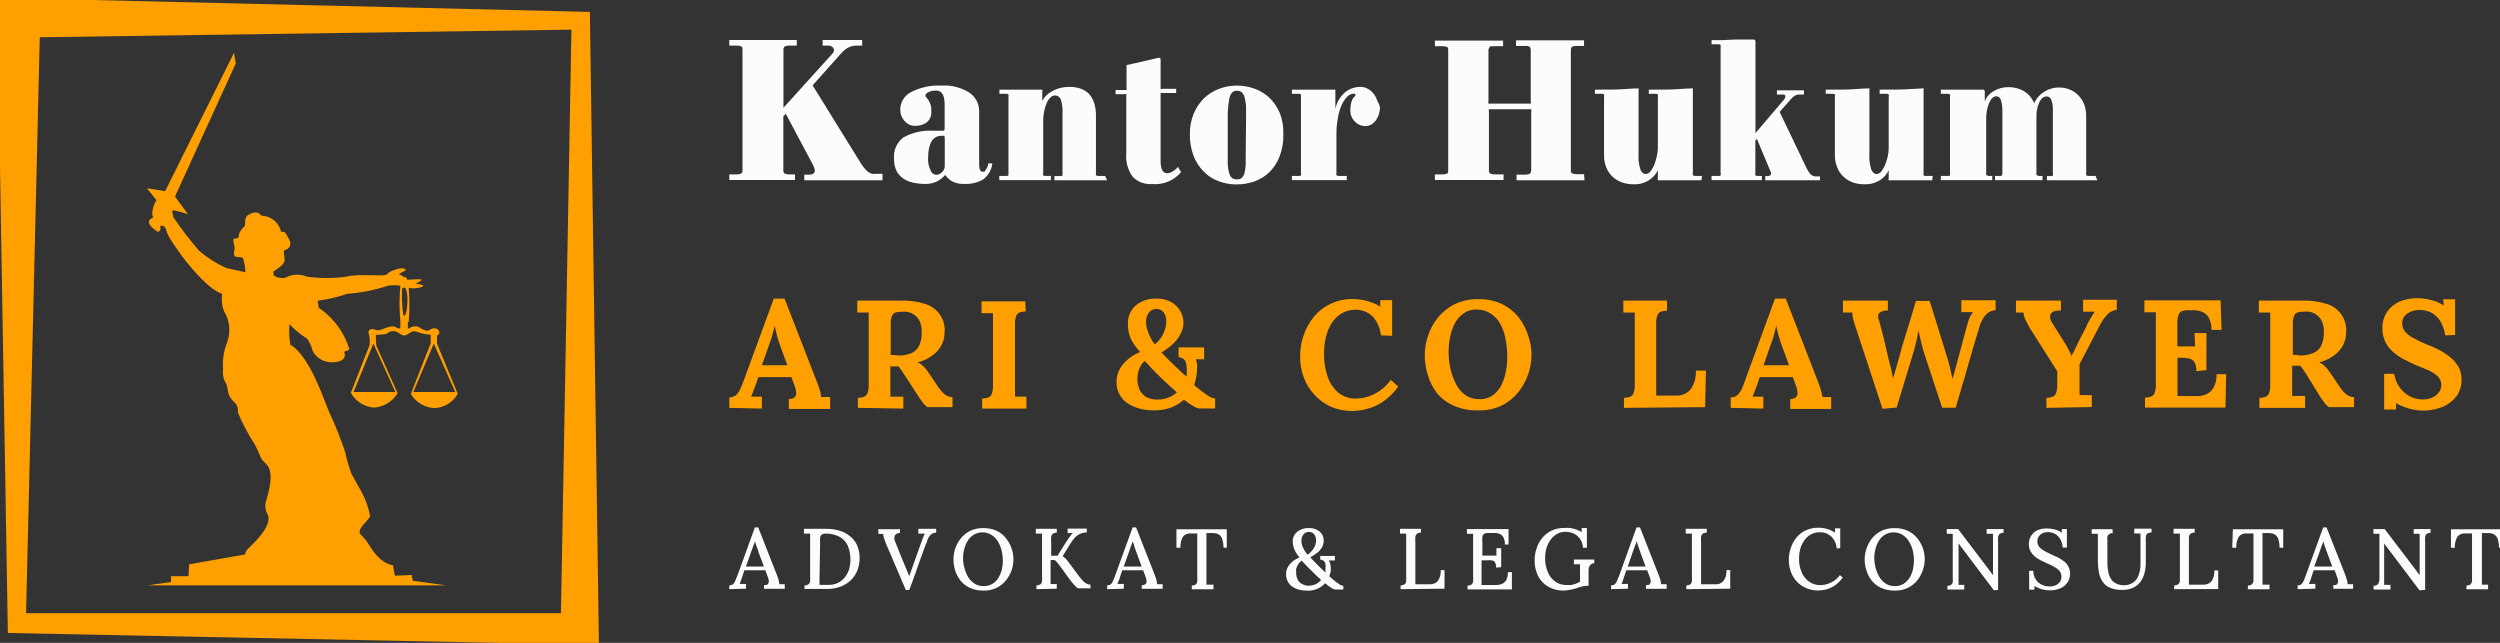 <svg width="210" height="54" viewBox="0 0 210 54" fill="none" xmlns="http://www.w3.org/2000/svg">
<rect x="0" y="0" width="210" height="54" fill="#333333" stroke="none"/>
<g clip-path="url(#clip0)">
<path d="M49.55 1L-0.24 -0.19L0.66 53.17L50.31 54.17L49.55 1ZM47.12 51.51H2.19L3.34 3.13L48 2.49L47.12 51.51Z" fill="#FFA000"/>
<path d="M34.51 33.09C34.717 33.44 35.009 33.732 35.358 33.94C35.708 34.148 36.104 34.265 36.51 34.28C36.909 34.261 37.296 34.141 37.635 33.931C37.975 33.721 38.255 33.428 38.45 33.08L36.71 28.87V28.18C36.76 28.161 36.804 28.131 36.839 28.09C36.874 28.05 36.898 28.002 36.91 27.95C36.91 27.77 36.72 27.51 36.36 27.59C36 27.67 36.04 27.97 35.36 27.59C35.252 27.495 35.119 27.434 34.977 27.414C34.834 27.395 34.689 27.418 34.56 27.48L34.26 27.62V27.05H34.33C34.416 26.089 34.416 25.122 34.33 24.16C34.449 24.2 34.574 24.22 34.7 24.22C35.28 24.22 35.88 24 35.35 23.91L34.91 23.81C34.91 23.81 35.44 23.6 35.4 23.5C35.36 23.4 34.47 23.5 34.21 23.5C34.195 23.419 34.152 23.345 34.09 23.29C34.068 23.27 34.039 23.259 34.01 23.259C33.98 23.259 33.952 23.27 33.93 23.29C33.813 23.168 33.664 23.081 33.5 23.04C33.641 22.925 33.8 22.834 33.97 22.77C34.25 22.67 33.91 22.42 33.36 22.6C32.81 22.78 32.69 22.84 32.5 23.05C32.31 23.26 30.08 22.96 29.1 23.24C27.998 23.39 26.881 23.39 25.78 23.24C25.491 23.116 25.178 23.06 24.864 23.075C24.551 23.091 24.245 23.178 23.97 23.33C23.797 23.367 23.619 23.366 23.446 23.328C23.274 23.29 23.111 23.216 22.97 23.11C22.985 23.004 22.985 22.896 22.97 22.79C22.97 22.79 23.97 22.26 23.91 21.79C23.85 21.32 23.8 21.01 23.91 21.01C24.003 20.995 24.092 20.957 24.167 20.9C24.242 20.842 24.301 20.767 24.34 20.68C24.379 20.594 24.395 20.5 24.388 20.405C24.381 20.311 24.351 20.22 24.3 20.14C23.96 19.52 23.98 19.43 23.62 19.48C23.535 19.096 23.322 18.752 23.018 18.504C22.713 18.255 22.333 18.116 21.94 18.11C21.94 18.11 21.64 17.52 20.77 18.11C20.47 18.4 20.66 18.93 20.53 19.02C20.4 19.11 20 19.57 20.06 19.91C20.013 19.957 19.957 19.993 19.895 20.015C19.832 20.038 19.766 20.046 19.7 20.04C19.45 20.04 19.77 20.76 19.7 20.96C19.63 21.16 19.6 21.53 19.83 21.57C20.06 21.61 20.36 21.57 20.43 21.74C20.54 22.107 20.604 22.487 20.62 22.87L19 22.51C18.174 22.139 17.407 21.65 16.72 21.06C15.941 20.16 15.217 19.215 14.55 18.23C14.55 18.04 14.38 17.68 14.55 17.66C14.975 17.741 15.393 17.855 15.8 18L14.7 16.51L19.8 5.34L19.66 4.43L13.87 16.06L12.34 15.81L13.14 16.81C13.14 16.81 12.59 17.72 12.87 18.28C12.87 18.28 12.51 18.36 12.51 18.68C12.51 19 13.21 19.45 13.21 19.45C13.21 19.45 13.57 19.55 13.46 19C13.46 19 13.85 18.76 14 19.45C14.15 20.14 17.06 24.21 18.66 24.68C18.59 25.161 18.638 25.652 18.8 26.11C19.042 26.491 19.194 26.922 19.246 27.371C19.298 27.819 19.248 28.274 19.1 28.7C18.794 29.447 18.67 30.256 18.74 31.06C18.677 31.481 18.777 31.91 19.02 32.26C19.19 32.74 19.02 33.15 19.66 33.77C19.785 33.869 19.881 34.001 19.936 34.151C19.991 34.301 20.002 34.464 19.97 34.62C20.357 35.554 20.829 36.452 21.38 37.3C22.1 38.64 21.68 38.3 22.38 39C23.08 39.7 22.55 41.38 22.38 42C22.304 42.2 22.274 42.415 22.293 42.628C22.312 42.841 22.38 43.047 22.49 43.23C22.68 43.68 22.57 44.47 20.8 46.13C20.53 46.42 20.61 46.57 20.61 46.57L15.89 47.4L15.83 48.4H14.36V48.89L12.36 49.17H37.49L34.68 48.79L34.57 48.3L33.17 48.36L33 47.47C33 47.47 32 47.47 31 45.77C30.45 44.89 30.17 44.96 30.21 44.6C30.25 44.24 31.04 43.6 31.09 43.34C30.954 42.642 30.715 41.968 30.38 41.34C30.13 40.91 29.66 40.04 29.51 39.77C29.296 39.194 29.126 38.602 29 38C28.628 36.875 28.191 35.773 27.69 34.7C27.3 33.89 26.09 29.94 24.39 28.96C24.287 28.389 24.263 27.807 24.32 27.23C24.749 27.692 25.236 28.095 25.77 28.43C26.006 28.72 26.167 29.063 26.24 29.43C26.392 29.742 26.632 30.004 26.93 30.181C27.229 30.359 27.573 30.445 27.92 30.43C28.48 30.43 29.15 30.24 28.92 29.58C28.87 29.48 29.41 29.48 29.33 29.27C28.888 27.873 27.985 26.668 26.77 25.85L26.68 25.26C27.528 25.156 28.363 24.961 29.17 24.68C30.331 24.597 31.476 24.369 32.58 24C32.928 23.949 33.282 23.949 33.63 24C33.536 24.998 33.536 26.002 33.63 27V27.59C33.519 27.6 33.407 27.576 33.31 27.52C33.18 27.42 32.93 27.35 32.48 27.52C32.03 27.69 31.78 27.82 31.48 27.68C31.18 27.54 30.84 27.78 30.97 28C31.062 28.325 31.086 28.666 31.04 29L29.47 33C29.667 33.347 29.946 33.642 30.282 33.858C30.618 34.074 31.002 34.205 31.4 34.24C31.806 34.214 32.2 34.09 32.548 33.88C32.896 33.669 33.188 33.378 33.4 33.03L31.61 29.03C31.61 29.03 31.52 28.15 31.61 28.13C31.7 28.11 32.51 28.13 32.61 27.94C32.734 27.858 32.881 27.814 33.03 27.814C33.179 27.814 33.325 27.858 33.45 27.94C33.66 28.11 33.72 28.1 33.72 28.1C33.789 28.152 33.873 28.18 33.96 28.18C34.047 28.18 34.131 28.152 34.2 28.1L34.54 27.89C34.622 27.849 34.713 27.828 34.805 27.828C34.897 27.828 34.987 27.849 35.07 27.89C35.427 28.02 35.801 28.097 36.18 28.12V28.84L34.51 33.09ZM33.21 32.93H29.7L31.36 28.86L33.21 32.93ZM33.88 26.47C33.77 25.732 33.737 24.985 33.78 24.24C34.45 23.6 34.27 26.91 33.88 26.47ZM36.44 28.86L38.24 32.93H34.72L36.44 28.86Z" fill="#FFA000"/>
<path d="M61.26 34.26V33.38C61.471 33.388 61.678 33.317 61.84 33.18C61.991 33.023 62.113 32.84 62.2 32.64C62.3 32.42 62.39 32.18 62.49 31.92L65 25.08H65.9L68.62 32.08C68.68 32.21 68.74 32.4 68.83 32.66C68.912 32.882 68.962 33.114 68.98 33.35H69.4H69.73V34.35H66.26V33.51C66.349 33.52 66.439 33.512 66.525 33.487C66.611 33.461 66.691 33.418 66.76 33.36C66.807 33.305 66.841 33.242 66.862 33.173C66.883 33.104 66.889 33.031 66.88 32.96C66.861 32.761 66.814 32.566 66.74 32.38L66.48 31.68H63.7L63.5 32.28L63.31 32.77C63.23 32.99 63.16 33.17 63.09 33.32C63.253 33.309 63.417 33.309 63.58 33.32H64V34.32L61.26 34.26ZM64 30.68H66.14L65.55 29.08C65.44 28.77 65.34 28.47 65.26 28.15C65.181 27.881 65.117 27.607 65.07 27.33C65.07 27.47 64.99 27.69 64.92 27.98C64.85 28.27 64.74 28.62 64.6 28.98L64 30.68Z" fill="#FFA000"/>
<path d="M72.06 34.26V33.42C72.227 33.419 72.392 33.392 72.55 33.34C72.619 33.316 72.683 33.278 72.736 33.228C72.789 33.178 72.832 33.117 72.86 33.05C72.946 32.813 72.983 32.562 72.97 32.31V27.41C72.97 27.17 72.97 26.95 72.97 26.74C72.97 26.53 72.97 26.36 72.97 26.25H72.46H72.01V25.25H73.83H75.64C76.317 25.225 76.992 25.313 77.64 25.51C78.177 25.649 78.645 25.978 78.958 26.436C79.27 26.894 79.406 27.45 79.34 28C79.333 28.349 79.244 28.692 79.08 29C78.902 29.337 78.649 29.628 78.34 29.85C77.964 30.123 77.54 30.323 77.09 30.44C77.268 30.522 77.43 30.634 77.57 30.77C77.72 30.919 77.854 31.083 77.97 31.26L78.58 32.16C78.728 32.401 78.892 32.631 79.07 32.85C79.196 32.999 79.344 33.127 79.51 33.23C79.664 33.312 79.835 33.356 80.01 33.36V34.2H77.9C77.72 34.068 77.564 33.905 77.44 33.72C77.29 33.52 77.13 33.27 76.96 33L76 31.53L75.71 31.09C75.634 30.981 75.551 30.877 75.46 30.78H74.79V32.15C74.79 32.39 74.79 32.62 74.79 32.83C74.799 32.993 74.799 33.157 74.79 33.32H75.15H75.88V34.32L72.06 34.26ZM75.44 29.86C75.834 29.876 76.227 29.804 76.59 29.65C76.871 29.52 77.095 29.293 77.22 29.01C77.368 28.67 77.436 28.3 77.42 27.93C77.444 27.586 77.379 27.241 77.23 26.93C77.116 26.719 76.951 26.54 76.75 26.41C76.574 26.298 76.376 26.223 76.17 26.19C76.007 26.178 75.843 26.178 75.68 26.19C75.525 26.187 75.37 26.207 75.22 26.25C75.154 26.272 75.094 26.309 75.043 26.357C74.993 26.406 74.955 26.465 74.93 26.53C74.847 26.743 74.809 26.971 74.82 27.2V29.82H75.12C75.225 29.844 75.332 29.857 75.44 29.86Z" fill="#FFA000"/>
<path d="M86.17 26.15C86.007 26.158 85.846 26.185 85.69 26.23C85.619 26.253 85.554 26.291 85.499 26.341C85.444 26.391 85.4 26.452 85.37 26.52C85.283 26.757 85.246 27.009 85.26 27.26V32.17C85.26 32.4 85.26 32.62 85.26 32.83C85.269 32.993 85.269 33.157 85.26 33.32C85.433 33.308 85.607 33.308 85.78 33.32H86.22V34.32H82.5V33.48C82.666 33.479 82.832 33.452 82.99 33.4C83.06 33.378 83.124 33.341 83.178 33.29C83.232 33.24 83.273 33.178 83.3 33.11C83.386 32.873 83.423 32.622 83.41 32.37V27.47C83.41 27.23 83.41 27.01 83.41 26.8C83.41 26.59 83.41 26.42 83.41 26.31H82.9H82.45V25.31H86.12L86.17 26.15Z" fill="#FFA000"/>
<path d="M96.84 34.47C96.472 34.468 96.106 34.421 95.75 34.33C95.397 34.237 95.06 34.092 94.75 33.9C94.463 33.71 94.224 33.457 94.05 33.16C93.871 32.833 93.781 32.463 93.79 32.09C93.785 31.53 93.988 30.989 94.36 30.57C94.742 30.122 95.23 29.778 95.78 29.57C95.52 29.296 95.292 28.994 95.1 28.67C94.962 28.431 94.864 28.171 94.81 27.9C94.763 27.666 94.739 27.428 94.74 27.19C94.733 26.9 94.79 26.612 94.906 26.346C95.021 26.08 95.193 25.843 95.41 25.65C95.912 25.253 96.541 25.05 97.18 25.08C97.591 25.074 97.996 25.171 98.36 25.36C98.676 25.537 98.941 25.791 99.13 26.1C99.314 26.401 99.411 26.747 99.41 27.1C99.412 27.452 99.319 27.797 99.14 28.1C98.966 28.422 98.736 28.709 98.46 28.95C98.182 29.199 97.881 29.42 97.56 29.61C97.687 29.726 97.808 29.85 97.92 29.98C98.13 30.19 98.38 30.45 98.69 30.74C99 31.03 99.31 31.34 99.69 31.64C99.696 31.537 99.696 31.433 99.69 31.33C99.69 31.22 99.69 31.11 99.69 31C99.696 30.81 99.669 30.621 99.61 30.44C99.575 30.317 99.497 30.211 99.39 30.14C99.277 30.056 99.141 30.007 99 30V29.18H101.15V30.18H100.45C100.492 30.294 100.525 30.411 100.55 30.53C100.566 30.673 100.566 30.817 100.55 30.96C100.553 31.202 100.529 31.443 100.48 31.68C100.44 31.904 100.383 32.125 100.31 32.34L100.4 32.43L100.5 32.51C100.788 32.76 101.092 32.99 101.41 33.2C101.601 33.35 101.829 33.443 102.07 33.47V34.31H100.7C100.539 34.276 100.386 34.212 100.25 34.12C99.97 33.961 99.702 33.78 99.45 33.58C99.104 33.883 98.703 34.117 98.27 34.27C97.808 34.418 97.325 34.486 96.84 34.47ZM97.25 33.56C97.554 33.566 97.857 33.511 98.14 33.4C98.402 33.299 98.643 33.15 98.85 32.96L98.53 32.67L98.21 32.38C97.72 31.93 97.32 31.55 97.02 31.24C96.72 30.93 96.43 30.62 96.17 30.32C96.009 30.442 95.879 30.599 95.79 30.78C95.7 30.95 95.636 31.132 95.6 31.32C95.563 31.467 95.543 31.618 95.54 31.77C95.529 32.114 95.598 32.456 95.74 32.77C95.871 33.028 96.077 33.24 96.33 33.38C96.618 33.512 96.933 33.574 97.25 33.56ZM97 28.93C97.315 28.684 97.566 28.365 97.73 28C97.879 27.687 97.96 27.346 97.97 27C97.983 26.729 97.906 26.462 97.75 26.24C97.677 26.146 97.583 26.071 97.475 26.02C97.367 25.97 97.249 25.946 97.13 25.95C97.013 25.95 96.898 25.975 96.792 26.026C96.686 26.076 96.594 26.149 96.52 26.24C96.336 26.487 96.247 26.793 96.27 27.1C96.282 27.408 96.353 27.71 96.48 27.99C96.604 28.328 96.78 28.645 97 28.93Z" fill="#FFA000"/>
<path d="M116 28.17C115.938 27.575 115.69 27.015 115.29 26.57C115.098 26.388 114.872 26.245 114.625 26.151C114.378 26.056 114.115 26.012 113.85 26.02C113.442 26.014 113.041 26.122 112.69 26.33C112.355 26.537 112.071 26.817 111.86 27.15C111.634 27.506 111.472 27.899 111.38 28.31C111.271 28.752 111.218 29.205 111.22 29.66C111.201 30.34 111.307 31.018 111.53 31.66C111.705 32.182 112.02 32.645 112.44 33C112.856 33.325 113.372 33.495 113.9 33.48C114.458 33.473 115.007 33.333 115.5 33.07C116.026 32.79 116.481 32.393 116.83 31.91L117.45 32.47C117.095 32.982 116.647 33.423 116.13 33.77C115.717 34.042 115.26 34.241 114.78 34.36C114.395 34.462 113.998 34.515 113.6 34.52C112.982 34.527 112.37 34.408 111.8 34.17C111.277 33.933 110.808 33.593 110.42 33.17C110.029 32.75 109.723 32.257 109.52 31.72C109.308 31.147 109.203 30.541 109.21 29.93C109.209 29.345 109.304 28.765 109.49 28.21C109.677 27.645 109.961 27.117 110.33 26.65C110.708 26.181 111.187 25.802 111.73 25.54C112.354 25.242 113.039 25.098 113.73 25.12C114.098 25.129 114.464 25.183 114.82 25.28C115.213 25.385 115.59 25.543 115.94 25.75V25.21H116.94V28.21L116 28.17Z" fill="#FFA000"/>
<path d="M124.14 34.47C123.428 34.489 122.721 34.349 122.07 34.06C121.534 33.819 121.061 33.456 120.69 33C120.345 32.545 120.087 32.029 119.93 31.48C119.765 30.942 119.681 30.383 119.68 29.82C119.681 29.262 119.776 28.707 119.96 28.18C120.143 27.63 120.424 27.119 120.79 26.67C121.173 26.203 121.65 25.821 122.19 25.55C122.814 25.254 123.5 25.11 124.19 25.13C124.88 25.113 125.565 25.257 126.19 25.55C126.731 25.816 127.205 26.198 127.58 26.67C127.927 27.129 128.194 27.643 128.37 28.19C128.737 29.239 128.737 30.381 128.37 31.43C128.186 31.979 127.904 32.49 127.54 32.94C127.16 33.413 126.683 33.799 126.14 34.07C125.515 34.363 124.829 34.5 124.14 34.47ZM124.28 33.53C124.675 33.547 125.065 33.434 125.39 33.21C125.694 32.987 125.94 32.696 126.11 32.36C126.292 31.997 126.42 31.61 126.49 31.21C126.569 30.812 126.609 30.406 126.61 30C126.611 29.459 126.558 28.92 126.45 28.39C126.364 27.947 126.205 27.521 125.98 27.13C125.782 26.794 125.504 26.512 125.17 26.31C124.817 26.099 124.411 25.991 124 26C123.605 25.994 123.219 26.116 122.9 26.35C122.593 26.578 122.346 26.876 122.18 27.22C121.995 27.585 121.867 27.976 121.8 28.38C121.722 28.779 121.681 29.184 121.68 29.59C121.685 30.02 121.732 30.449 121.82 30.87C121.906 31.314 122.05 31.744 122.25 32.15C122.424 32.545 122.696 32.89 123.04 33.15C123.4 33.411 123.836 33.545 124.28 33.53Z" fill="#FFA000"/>
<path d="M136.41 34.26V33.42C136.576 33.418 136.742 33.391 136.9 33.34C136.969 33.316 137.033 33.278 137.086 33.228C137.139 33.178 137.182 33.117 137.21 33.05C137.296 32.813 137.333 32.562 137.32 32.31V27.41C137.32 27.17 137.32 26.95 137.32 26.74C137.32 26.53 137.32 26.36 137.32 26.25H136.8H136.36V25.25H140.03V26.09C139.864 26.098 139.7 26.125 139.54 26.17C139.471 26.194 139.407 26.232 139.354 26.282C139.301 26.332 139.258 26.393 139.23 26.46C139.143 26.697 139.106 26.948 139.12 27.2V32.11C139.12 32.34 139.12 32.55 139.12 32.76C139.129 32.916 139.129 33.074 139.12 33.23H140.83C141.056 33.237 141.28 33.194 141.486 33.102C141.692 33.01 141.875 32.873 142.02 32.7C142.338 32.241 142.49 31.687 142.45 31.13H143.3L143.23 34.2L136.41 34.26Z" fill="#FFA000"/>
<path d="M145.38 34.26V33.38C145.589 33.389 145.793 33.318 145.95 33.18C146.108 33.026 146.234 32.843 146.32 32.64C146.42 32.42 146.51 32.18 146.6 31.92L149.1 25.08H150L152.72 32.08C152.77 32.21 152.84 32.4 152.93 32.66C153.002 32.885 153.053 33.116 153.08 33.35H153.49H153.82V34.35H150.38V33.51C150.468 33.52 150.556 33.512 150.641 33.486C150.725 33.46 150.803 33.417 150.87 33.36C150.917 33.305 150.951 33.242 150.972 33.173C150.993 33.104 150.999 33.031 150.99 32.96C150.976 32.76 150.929 32.564 150.85 32.38L150.6 31.68H147.82L147.62 32.28C147.57 32.39 147.51 32.56 147.43 32.77C147.35 32.98 147.27 33.17 147.21 33.32C147.373 33.308 147.537 33.308 147.7 33.32H148.12V34.32L145.38 34.26ZM148.14 30.68H150.28L149.69 29.08C149.58 28.77 149.48 28.47 149.39 28.15C149.3 27.83 149.24 27.57 149.2 27.33C149.2 27.47 149.11 27.69 149.05 27.98C148.99 28.27 148.87 28.62 148.73 28.98L148.14 30.68Z" fill="#FFA000"/>
<path d="M158.13 34.34L155.86 27.44C155.78 27.221 155.714 26.997 155.66 26.77C155.617 26.6 155.593 26.426 155.59 26.25H155.16H154.81V25.25H158.58V26.09C158.332 26.061 158.083 26.125 157.88 26.27C157.73 26.4 157.72 26.66 157.88 27.05L158.26 28.51L158.6 30C158.67 30.29 158.74 30.56 158.81 30.82C158.88 31.08 158.94 31.41 159.02 31.82C159.02 31.7 159.11 31.51 159.17 31.27L159.4 30.47C159.48 30.18 159.55 29.92 159.62 29.69C159.69 29.46 159.72 29.29 159.75 29.19C159.89 28.76 160.02 28.32 160.15 27.89C160.28 27.46 160.42 27.02 160.55 26.58L160.94 25.28H162.09C162.21 25.67 162.33 26.06 162.46 26.45L162.82 27.63C162.94 28.02 163.06 28.42 163.19 28.81L163.55 29.99C163.64 30.28 163.73 30.58 163.8 30.89L164.01 31.83C164.09 31.56 164.17 31.27 164.25 30.98C164.33 30.69 164.41 30.38 164.5 30.06L164.68 29.4L164.86 28.73L165.04 28.05L165.22 27.39C165.274 27.173 165.341 26.959 165.42 26.75C165.496 26.556 165.604 26.377 165.74 26.22H165.22H164.75V25.22H167.63V26.06C167.445 26.071 167.264 26.122 167.1 26.21C166.919 26.318 166.766 26.465 166.65 26.64C166.488 26.883 166.363 27.15 166.28 27.43C165.94 28.57 165.59 29.7 165.28 30.83L164.28 34.25H163.14L161.63 29.67C161.522 29.342 161.432 29.008 161.36 28.67C161.29 28.35 161.22 28.05 161.15 27.76C161.1 28.05 161.05 28.33 160.99 28.59C160.93 28.85 160.86 29.14 160.78 29.43L159.32 34.23L158.13 34.34Z" fill="#FFA000"/>
<path d="M171.9 34.26V33.42C172.066 33.419 172.232 33.392 172.39 33.34C172.46 33.318 172.524 33.281 172.578 33.23C172.632 33.18 172.673 33.118 172.7 33.05C172.786 32.813 172.823 32.562 172.81 32.31V31.19L170.45 27.47C170.34 27.27 170.23 27.06 170.12 26.82C170.035 26.641 169.984 26.448 169.97 26.25H169.62H169.34V25.25H173.12V26.09C172.91 26.071 172.698 26.098 172.5 26.17C172.428 26.197 172.364 26.241 172.313 26.298C172.262 26.356 172.227 26.425 172.21 26.5C172.189 26.705 172.242 26.911 172.36 27.08L173.36 28.68L173.56 29L173.82 29.48C173.898 29.622 173.964 29.769 174.02 29.92C174.02 29.82 174.14 29.66 174.24 29.46C174.34 29.26 174.47 28.99 174.62 28.66L175.29 27.36C175.29 27.27 175.39 27.14 175.47 26.99C175.546 26.839 175.629 26.692 175.72 26.55C175.795 26.421 175.879 26.298 175.97 26.18H175.44H174.98V25.18H177.81V26.02C177.52 26.058 177.25 26.187 177.04 26.39C176.76 26.686 176.528 27.023 176.35 27.39L175.52 28.99C175.23 29.53 174.96 30.06 174.68 30.59V32.04C174.68 32.27 174.68 32.49 174.68 32.7C174.689 32.863 174.689 33.027 174.68 33.19C174.866 33.178 175.054 33.178 175.24 33.19H175.71V34.19L171.9 34.26Z" fill="#FFA000"/>
<path d="M184.49 31.18C184.514 30.913 184.458 30.645 184.33 30.41C184.22 30.256 184.056 30.148 183.87 30.11C183.663 30.064 183.452 30.043 183.24 30.05H182.91V32.15C182.91 32.38 182.91 32.59 182.91 32.8C182.919 32.957 182.919 33.114 182.91 33.27H184.63C184.886 33.267 185.138 33.209 185.37 33.1C185.622 32.972 185.828 32.77 185.96 32.52C186.127 32.182 186.206 31.807 186.19 31.43H187L186.94 34.24H180.18V33.4C180.346 33.399 180.512 33.372 180.67 33.32C180.74 33.298 180.804 33.261 180.858 33.21C180.912 33.16 180.953 33.099 180.98 33.03C181.066 32.793 181.103 32.542 181.09 32.29V27.39C181.09 27.15 181.09 26.93 181.09 26.72C181.09 26.51 181.09 26.34 181.09 26.23H180.58H180.13V25.23H186.53L186.61 27.71H185.76C185.784 27.341 185.701 26.973 185.52 26.65C185.38 26.427 185.169 26.257 184.92 26.17C184.692 26.091 184.451 26.054 184.21 26.06H183.75C183.594 26.06 183.439 26.084 183.29 26.13C183.223 26.159 183.162 26.201 183.112 26.254C183.062 26.308 183.024 26.371 183 26.44C182.92 26.675 182.886 26.923 182.9 27.17V29.1H184.39L184.34 27.98H185.34V31.09L184.49 31.18Z" fill="#FFA000"/>
<path d="M189.79 34.26V33.42C189.956 33.419 190.122 33.392 190.28 33.34C190.349 33.316 190.413 33.278 190.466 33.228C190.519 33.178 190.562 33.117 190.59 33.05C190.676 32.813 190.713 32.562 190.7 32.31V27.41C190.7 27.17 190.7 26.95 190.7 26.74C190.7 26.53 190.7 26.36 190.7 26.25H190.19H189.74V25.25H191.56H193.37C194.046 25.225 194.722 25.313 195.37 25.51C195.907 25.649 196.375 25.978 196.688 26.436C197 26.894 197.136 27.45 197.07 28C197.063 28.349 196.974 28.692 196.81 29C196.635 29.339 196.381 29.63 196.07 29.85C195.695 30.125 195.271 30.325 194.82 30.44C194.998 30.522 195.16 30.634 195.3 30.77C195.45 30.919 195.584 31.083 195.7 31.26L196.31 32.16C196.458 32.401 196.622 32.631 196.8 32.85C196.926 32.999 197.074 33.127 197.24 33.23C197.394 33.312 197.565 33.356 197.74 33.36V34.2H195.63C195.45 34.068 195.294 33.905 195.17 33.72C195.02 33.52 194.86 33.27 194.69 33L193.75 31.47L193.46 31.03C193.384 30.921 193.301 30.817 193.21 30.72H192.54V32.09C192.54 32.33 192.54 32.56 192.54 32.77C192.549 32.933 192.549 33.097 192.54 33.26H192.9H193.63V34.26H189.79ZM193.17 29.86C193.564 29.876 193.957 29.804 194.32 29.65C194.622 29.528 194.865 29.296 195 29C195.148 28.66 195.216 28.291 195.2 27.92C195.224 27.576 195.158 27.231 195.01 26.92C194.896 26.709 194.731 26.53 194.53 26.4C194.354 26.288 194.156 26.213 193.95 26.18C193.787 26.168 193.623 26.168 193.46 26.18C193.305 26.177 193.149 26.197 193 26.24C192.934 26.262 192.874 26.299 192.823 26.347C192.773 26.396 192.735 26.455 192.71 26.52C192.627 26.733 192.589 26.962 192.6 27.19V29.81H192.9C192.988 29.834 193.079 29.851 193.17 29.86Z" fill="#FFA000"/>
<path d="M205.4 28.17C205.342 27.758 205.207 27.361 205 27C204.816 26.697 204.558 26.446 204.25 26.27C203.924 26.108 203.564 26.029 203.2 26.04C202.842 26.031 202.49 26.14 202.2 26.35C202.073 26.44 201.97 26.558 201.897 26.695C201.824 26.833 201.784 26.985 201.78 27.14C201.775 27.39 201.856 27.634 202.01 27.83C202.197 28.058 202.428 28.245 202.69 28.38C203.069 28.59 203.459 28.777 203.86 28.94C204.18 29.06 204.51 29.21 204.86 29.38C205.194 29.55 205.509 29.755 205.8 29.99C206.084 30.219 206.324 30.497 206.51 30.81C206.692 31.144 206.781 31.52 206.77 31.9C206.78 32.381 206.641 32.853 206.37 33.25C206.075 33.651 205.678 33.965 205.22 34.16C204.322 34.532 203.326 34.592 202.39 34.33C201.998 34.224 201.621 34.066 201.27 33.86V34.4H200.27V31.4H201.11C201.201 32.024 201.518 32.593 202 33C202.427 33.368 202.976 33.564 203.54 33.55C203.816 33.554 204.089 33.496 204.34 33.38C204.554 33.281 204.74 33.13 204.88 32.94C205.006 32.766 205.073 32.555 205.07 32.34C205.072 32.202 205.046 32.065 204.992 31.938C204.939 31.81 204.86 31.695 204.76 31.6C204.527 31.394 204.264 31.225 203.98 31.1C203.67 30.97 203.35 30.83 203.03 30.71C202.637 30.547 202.254 30.363 201.88 30.16C201.544 29.98 201.231 29.758 200.95 29.5C200.674 29.247 200.457 28.937 200.314 28.592C200.171 28.246 200.104 27.874 200.12 27.5C200.123 27.217 200.174 26.936 200.27 26.67C200.383 26.376 200.553 26.108 200.77 25.88C201.032 25.614 201.35 25.409 201.7 25.28C202.155 25.115 202.636 25.037 203.12 25.05C203.496 25.053 203.869 25.107 204.23 25.21C204.606 25.294 204.963 25.451 205.28 25.67L205.23 25.14H206.23V28.14L205.4 28.17Z" fill="#FFA000"/>
<path d="M74.13 15.14C73.7 15.14 73.19 15.14 72.61 15.14H69.07C68.51 15.14 68.01 15.14 67.56 15.14V14.67H67.95C68.45 14.67 68.57 14.41 68.32 13.91L66 9.55L65.8 9.78V14.24C65.792 14.298 65.795 14.358 65.811 14.414C65.826 14.471 65.853 14.524 65.89 14.57C66.012 14.627 66.146 14.654 66.28 14.65H66.78V15.12C66.33 15.12 65.86 15.12 65.38 15.12H62.56C62.13 15.12 61.7 15.12 61.26 15.12V14.65H61.89C62.024 14.653 62.157 14.625 62.28 14.57C62.317 14.524 62.344 14.471 62.359 14.414C62.375 14.358 62.378 14.298 62.37 14.24V4.24C62.37 4.07 62.37 3.96 62.29 3.91C62.165 3.852 62.028 3.824 61.89 3.83H61.26V3.36H62.44C62.9 3.36 63.44 3.36 63.91 3.36C64.38 3.36 65 3.36 65.53 3.36H66.93V3.83H66.29C66.156 3.826 66.022 3.854 65.9 3.91C65.863 3.956 65.836 4.009 65.821 4.066C65.805 4.123 65.802 4.182 65.81 4.24V9.05L69.91 4.52C70.07 4.35 70.1 4.19 70.01 4.05C69.968 3.984 69.911 3.929 69.843 3.891C69.775 3.852 69.698 3.831 69.62 3.83H69.1V3.36H69.91C70.17 3.36 70.43 3.36 70.71 3.36C70.99 3.36 71.27 3.36 71.54 3.36H72.42V3.83H71.95C71.711 3.831 71.475 3.886 71.26 3.99C71.037 4.115 70.838 4.277 70.67 4.47L68.26 7.17L72.17 13.49C72.31 13.72 72.44 13.91 72.56 14.07C72.655 14.203 72.77 14.321 72.9 14.42C73.004 14.503 73.123 14.564 73.25 14.6C73.383 14.616 73.517 14.616 73.65 14.6H74.13V15.14Z" fill="#FCFCFC"/>
<path d="M83.36 13.73C83.327 13.996 83.241 14.252 83.107 14.484C82.973 14.716 82.794 14.919 82.58 15.08C82.102 15.348 81.558 15.477 81.01 15.45C80.665 15.468 80.321 15.399 80.01 15.25C79.764 15.116 79.555 14.923 79.4 14.69C79.212 14.914 78.98 15.097 78.72 15.23C78.435 15.376 78.12 15.451 77.8 15.45C77.43 15.457 77.061 15.42 76.7 15.34C76.395 15.28 76.105 15.158 75.85 14.98C75.616 14.816 75.427 14.596 75.3 14.34C75.157 14.027 75.088 13.684 75.1 13.34C75.066 12.997 75.12 12.652 75.259 12.336C75.397 12.021 75.615 11.747 75.89 11.54C76.633 11.132 77.474 10.938 78.32 10.98H79.24C79.32 10.98 79.35 10.92 79.35 10.79V8.79C79.35 8 79.12 7.61 78.65 7.61C78.453 7.602 78.256 7.633 78.07 7.7C77.964 7.742 77.868 7.807 77.79 7.89C77.772 7.908 77.758 7.929 77.748 7.952C77.739 7.975 77.734 8 77.734 8.025C77.734 8.05 77.739 8.075 77.748 8.098C77.758 8.121 77.772 8.142 77.79 8.16C77.943 8.316 78.061 8.503 78.137 8.708C78.213 8.913 78.245 9.132 78.23 9.35C78.245 9.522 78.219 9.694 78.154 9.854C78.09 10.014 77.989 10.156 77.86 10.27C77.57 10.48 77.218 10.586 76.86 10.57C76.687 10.57 76.517 10.533 76.36 10.46C76.211 10.383 76.079 10.278 75.97 10.15C75.859 10.023 75.771 9.877 75.71 9.72C75.651 9.556 75.621 9.384 75.62 9.21C75.62 8.902 75.706 8.6 75.869 8.339C76.031 8.077 76.264 7.866 76.54 7.73C77.327 7.328 78.207 7.141 79.09 7.19C79.917 7.135 80.74 7.345 81.44 7.79C81.696 7.967 81.904 8.205 82.046 8.483C82.187 8.76 82.257 9.069 82.25 9.38V13.83C82.25 14.23 82.35 14.43 82.56 14.43C82.77 14.43 82.72 14.37 82.82 14.23C82.933 14.082 83.002 13.905 83.02 13.72L83.36 13.73ZM79.36 11.62C79.36 11.493 79.34 11.423 79.3 11.41C79.227 11.395 79.153 11.395 79.08 11.41C78.892 11.402 78.706 11.455 78.55 11.56C78.406 11.655 78.289 11.786 78.21 11.94C78.126 12.111 78.066 12.293 78.03 12.48C77.989 12.691 77.969 12.905 77.97 13.12C77.918 13.596 78.02 14.076 78.26 14.49C78.346 14.594 78.468 14.661 78.602 14.678C78.736 14.694 78.871 14.659 78.98 14.58C79.103 14.509 79.205 14.405 79.272 14.28C79.339 14.154 79.37 14.012 79.36 13.87V11.62Z" fill="#FCFCFC"/>
<path d="M93 15.14C92.71 15.14 92.4 15.14 92.07 15.14H89.57C89.17 15.14 88.85 15.14 88.57 15.14V14.79H89.08C89.112 14.795 89.145 14.791 89.175 14.778C89.205 14.766 89.231 14.746 89.25 14.72C89.263 14.651 89.263 14.579 89.25 14.51V9.57C89.277 9.162 89.23 8.752 89.11 8.36C89.072 8.257 89.002 8.168 88.91 8.107C88.819 8.046 88.71 8.015 88.6 8.02C88.472 8.024 88.35 8.078 88.26 8.17C88.126 8.289 88.021 8.436 87.95 8.6C87.848 8.821 87.771 9.052 87.72 9.29C87.657 9.582 87.627 9.881 87.63 10.18V14.5C87.606 14.575 87.606 14.655 87.63 14.73C87.63 14.73 87.7 14.78 87.78 14.78H88.28V15.13C87.97 15.13 87.63 15.13 87.28 15.13H84.87C84.54 15.13 84.23 15.13 83.94 15.13V14.78H84.54C84.572 14.785 84.605 14.781 84.635 14.768C84.665 14.756 84.691 14.736 84.71 14.71C84.718 14.64 84.718 14.57 84.71 14.5V8.16C84.725 8.087 84.725 8.013 84.71 7.94C84.71 7.94 84.63 7.88 84.55 7.88H83.95V7.53H85.5H86.5C86.77 7.53 86.98 7.53 87.13 7.53H87.42H87.55C87.565 7.575 87.565 7.625 87.55 7.67V8.48C87.638 8.312 87.749 8.157 87.88 8.02C88.035 7.872 88.21 7.748 88.4 7.65C88.606 7.538 88.824 7.45 89.05 7.39C89.299 7.329 89.554 7.299 89.81 7.3C90.122 7.295 90.432 7.339 90.73 7.43C90.995 7.516 91.237 7.659 91.44 7.85C91.648 8.066 91.806 8.325 91.9 8.61C92.018 8.985 92.072 9.377 92.06 9.77V14.5C92.046 14.569 92.046 14.641 92.06 14.71C92.06 14.71 92.13 14.78 92.23 14.78H92.83L93 15.14Z" fill="#FCFCFC"/>
<path d="M99.21 14.46C98.917 14.809 98.544 15.083 98.123 15.257C97.701 15.431 97.244 15.501 96.79 15.46C96.49 15.484 96.187 15.443 95.904 15.34C95.621 15.236 95.364 15.072 95.15 14.86C94.732 14.282 94.54 13.57 94.61 12.86V8.11C94.62 8.044 94.62 7.976 94.61 7.91C94.561 7.894 94.509 7.894 94.46 7.91H93.71V7.56H94.47C94.56 7.56 94.62 7.56 94.63 7.56C94.647 7.505 94.647 7.445 94.63 7.39V5.46L95.3 5.32L96.2 5.11L97 4.93C97.131 4.893 97.265 4.866 97.4 4.85C97.46 4.85 97.49 4.91 97.49 5.02V7.29C97.49 7.38 97.49 7.44 97.49 7.46C97.555 7.48 97.625 7.48 97.69 7.46H98.8V7.81H97.67C97.611 7.792 97.549 7.792 97.49 7.81C97.49 7.81 97.49 7.9 97.49 8.01V13.53C97.481 13.786 97.526 14.042 97.62 14.28C97.654 14.362 97.713 14.432 97.788 14.48C97.863 14.529 97.951 14.553 98.04 14.55C98.219 14.539 98.391 14.48 98.54 14.38C98.698 14.283 98.837 14.158 98.95 14.01L99.21 14.46Z" fill="#FCFCFC"/>
<path d="M107.8 11.28C107.819 11.922 107.711 12.561 107.48 13.16C107.287 13.657 106.99 14.107 106.61 14.48C106.248 14.822 105.819 15.084 105.35 15.25C104.87 15.411 104.366 15.492 103.86 15.49C103.337 15.495 102.818 15.4 102.33 15.21C101.861 15.033 101.437 14.753 101.09 14.39C100.723 14.012 100.437 13.563 100.25 13.07C100.042 12.497 99.94 11.89 99.95 11.28C99.938 10.677 100.05 10.078 100.28 9.52C100.484 9.041 100.779 8.606 101.15 8.24C101.512 7.897 101.941 7.631 102.41 7.46C103.377 7.099 104.443 7.099 105.41 7.46C105.881 7.633 106.31 7.902 106.67 8.25C107.033 8.618 107.322 9.053 107.52 9.53C107.727 10.089 107.823 10.684 107.8 11.28ZM104.67 10.13C104.67 9.64 104.67 9.23 104.67 8.92C104.652 8.66 104.609 8.402 104.54 8.15C104.498 7.992 104.411 7.85 104.29 7.74C104.176 7.659 104.039 7.617 103.9 7.62C103.59 7.62 103.38 7.81 103.28 8.2C103.159 8.822 103.109 9.456 103.13 10.09V12.69C103.13 13.15 103.13 13.54 103.13 13.84C103.143 14.091 103.187 14.34 103.26 14.58C103.3 14.728 103.384 14.861 103.5 14.96C103.623 15.037 103.765 15.075 103.91 15.07C104.045 15.073 104.178 15.035 104.29 14.96C104.405 14.855 104.489 14.72 104.53 14.57C104.59 14.327 104.627 14.08 104.64 13.83C104.64 13.52 104.64 13.14 104.64 12.69L104.67 10.13Z" fill="#FCFCFC"/>
<path d="M115.92 9C115.922 9.2 115.891 9.399 115.83 9.59C115.775 9.773 115.691 9.945 115.58 10.1C115.476 10.245 115.343 10.367 115.19 10.46C115.044 10.543 114.878 10.588 114.71 10.59C114.539 10.593 114.37 10.56 114.213 10.492C114.056 10.425 113.916 10.325 113.8 10.2C113.681 10.083 113.587 9.943 113.523 9.788C113.459 9.633 113.428 9.467 113.43 9.3C113.424 9.04 113.458 8.78 113.53 8.53C113.579 8.344 113.688 8.179 113.84 8.06C113.852 8.044 113.859 8.025 113.859 8.005C113.859 7.985 113.852 7.966 113.84 7.95C113.84 7.89 113.84 7.87 113.75 7.87C113.632 7.87 113.515 7.896 113.408 7.946C113.301 7.996 113.206 8.069 113.13 8.16C112.929 8.38 112.77 8.634 112.66 8.91C112.521 9.254 112.424 9.613 112.37 9.98C112.298 10.386 112.261 10.798 112.26 11.21V14.5C112.245 14.569 112.245 14.641 112.26 14.71C112.26 14.71 112.33 14.78 112.43 14.78H113.13V15.13C112.81 15.13 112.46 15.13 112.07 15.13H109.52C109.14 15.13 108.81 15.13 108.52 15.13V14.78H109.12C109.149 14.784 109.178 14.781 109.206 14.773C109.233 14.764 109.259 14.749 109.28 14.73C109.297 14.664 109.297 14.596 109.28 14.53V8.16C109.295 8.087 109.295 8.013 109.28 7.94C109.28 7.94 109.2 7.88 109.12 7.88H108.52V7.53H110.05H111.11C111.39 7.53 111.6 7.53 111.75 7.53H112.04H112.17C112.185 7.575 112.185 7.625 112.17 7.67V9.15C112.275 8.631 112.541 8.159 112.93 7.8C113.302 7.472 113.784 7.293 114.28 7.3C114.497 7.296 114.712 7.351 114.9 7.46C115.088 7.56 115.252 7.7 115.38 7.87C115.518 8.046 115.623 8.246 115.69 8.46C115.792 8.628 115.87 8.81 115.92 9Z" fill="#FCFCFC"/>
<path d="M133.1 15.14C132.75 15.14 132.33 15.14 131.84 15.14H128.73C128.23 15.14 127.79 15.14 127.39 15.14V14.67H128.13C128.266 14.677 128.401 14.646 128.52 14.58C128.555 14.541 128.583 14.495 128.6 14.445C128.617 14.395 128.624 14.343 128.62 14.29V9.41C128.638 9.334 128.638 9.256 128.62 9.18C128.561 9.162 128.499 9.162 128.44 9.18H125.25C125.191 9.162 125.129 9.162 125.07 9.18C125.052 9.256 125.052 9.334 125.07 9.41V14.29C125.064 14.34 125.069 14.392 125.084 14.44C125.1 14.488 125.126 14.533 125.16 14.57C125.29 14.625 125.429 14.652 125.57 14.65H126.3V15.12C125.86 15.12 125.38 15.12 124.88 15.12H121.88C121.43 15.12 120.98 15.12 120.53 15.12V14.65H121.17C121.3 14.655 121.43 14.631 121.55 14.58C121.62 14.58 121.65 14.44 121.65 14.29V4.29C121.65 4.11 121.65 3.99 121.56 3.95C121.437 3.899 121.304 3.875 121.17 3.88H120.53V3.41H121.83C122.33 3.41 122.83 3.41 123.29 3.41C123.75 3.41 124.29 3.41 124.83 3.41H126.26V3.88H125.46C125.28 3.88 125.17 3.88 125.12 3.96C125.05 4.055 125.018 4.173 125.03 4.29V8.47C125.011 8.546 125.011 8.625 125.03 8.7C125.089 8.718 125.151 8.718 125.21 8.7H128.4C128.459 8.718 128.521 8.718 128.58 8.7C128.599 8.625 128.599 8.546 128.58 8.47V4.27C128.594 4.149 128.562 4.028 128.49 3.93C128.383 3.871 128.261 3.847 128.14 3.86H127.35V3.39H128.71C129.2 3.39 129.71 3.39 130.21 3.39C130.71 3.39 131.21 3.39 131.72 3.39H133.06V3.86H132.43C132.291 3.851 132.152 3.882 132.03 3.95C131.97 4 131.95 4.11 131.95 4.27V14.27C131.95 14.41 131.95 14.5 132.03 14.55C132.155 14.608 132.292 14.636 132.43 14.63H133.06L133.1 15.14Z" fill="#FCFCFC"/>
<path d="M142.92 15.14C142.6 15.14 142.25 15.14 141.92 15.14H139.92C139.7 15.14 139.54 15.14 139.44 15.14C139.34 15.14 139.27 15.14 139.26 15.14C139.242 15.064 139.242 14.986 139.26 14.91V14.3C139.101 14.635 138.851 14.919 138.54 15.12C138.154 15.372 137.7 15.498 137.24 15.48C136.9 15.487 136.561 15.432 136.24 15.32C135.945 15.218 135.676 15.055 135.45 14.84C135.224 14.623 135.047 14.36 134.93 14.07C134.8 13.753 134.735 13.413 134.74 13.07V8.16C134.755 8.087 134.755 8.013 134.74 7.94C134.74 7.94 134.67 7.88 134.58 7.88H133.97V7.53C135.08 7.53 135.97 7.53 136.5 7.48C137.03 7.43 137.41 7.43 137.5 7.43C137.546 7.421 137.594 7.421 137.64 7.43C137.655 7.475 137.655 7.525 137.64 7.57V12.91C137.603 13.373 137.661 13.839 137.81 14.28C137.92 14.5 138.06 14.62 138.23 14.62C138.314 14.616 138.396 14.592 138.469 14.551C138.542 14.509 138.604 14.45 138.65 14.38C138.787 14.2 138.899 14.001 138.98 13.79C139.062 13.561 139.129 13.327 139.18 13.09C139.226 12.883 139.253 12.672 139.26 12.46V8.19C139.283 8.108 139.283 8.022 139.26 7.94C139.241 7.919 139.218 7.903 139.192 7.892C139.166 7.882 139.138 7.878 139.11 7.88H138.5V7.53C139.61 7.53 140.5 7.53 141.05 7.48C141.6 7.43 141.96 7.43 142.05 7.43C142.1 7.421 142.15 7.421 142.2 7.43C142.215 7.475 142.215 7.525 142.2 7.57V14.5C142.185 14.569 142.185 14.641 142.2 14.71C142.2 14.71 142.27 14.78 142.36 14.78H142.97L142.92 15.14Z" fill="#FCFCFC"/>
<path d="M152.88 15.14H148.28V14.79H148.53C148.571 14.787 148.61 14.776 148.646 14.757C148.682 14.738 148.714 14.712 148.74 14.68C148.761 14.644 148.772 14.602 148.772 14.56C148.772 14.518 148.761 14.477 148.74 14.44L147.58 11.67L147.45 11.79V14.5C147.435 14.569 147.435 14.641 147.45 14.71C147.45 14.71 147.52 14.78 147.61 14.78H148V15.13C147.66 15.13 147.33 15.13 147 15.13H143.77V14.78H144.37C144.46 14.78 144.52 14.78 144.53 14.71C144.545 14.641 144.545 14.569 144.53 14.5V4C144.543 3.927 144.543 3.853 144.53 3.78C144.53 3.78 144.46 3.72 144.37 3.72H143.77V3.37H144.67L145.79 3.32H146.79H147.3C147.41 3.32 147.46 3.38 147.46 3.5V11.18L149.86 8.36C149.96 8.23 149.99 8.13 149.96 8.05C149.953 8.017 149.934 7.987 149.906 7.967C149.878 7.946 149.844 7.937 149.81 7.94H149.26V7.59H149.54H151.22H151.53V7.94H151.05C150.943 7.954 150.841 7.992 150.75 8.05C150.653 8.11 150.565 8.184 150.49 8.27L149.49 9.4L151.74 14.1C151.823 14.289 151.934 14.465 152.07 14.62C152.183 14.733 152.331 14.804 152.49 14.82H152.88V15.14Z" fill="#FCFCFC"/>
<path d="M162.31 15.14C161.99 15.14 161.65 15.14 161.31 15.14H159.31C159.09 15.14 158.93 15.14 158.83 15.14C158.771 15.158 158.709 15.158 158.65 15.14C158.632 15.065 158.632 14.986 158.65 14.91V14.3C158.496 14.635 158.25 14.92 157.94 15.12C157.55 15.371 157.093 15.497 156.63 15.48C156.29 15.487 155.951 15.432 155.63 15.32C155.339 15.216 155.074 15.053 154.85 14.84C154.621 14.626 154.444 14.362 154.33 14.07C154.196 13.754 154.128 13.414 154.13 13.07V8.16C154.145 8.088 154.145 8.013 154.13 7.94C154.13 7.94 154.06 7.88 153.97 7.88H153.36V7.53C154.47 7.53 155.36 7.53 155.9 7.48C156.44 7.43 156.8 7.43 156.9 7.43C156.943 7.421 156.987 7.421 157.03 7.43C157.045 7.476 157.045 7.525 157.03 7.57V12.91C156.999 13.373 157.056 13.838 157.2 14.28C157.32 14.5 157.46 14.62 157.62 14.62C157.705 14.616 157.789 14.593 157.863 14.551C157.938 14.509 158.002 14.451 158.05 14.38C158.184 14.2 158.292 14.001 158.37 13.79C158.46 13.563 158.53 13.329 158.58 13.09C158.624 12.883 158.647 12.672 158.65 12.46V8.19C158.673 8.108 158.673 8.022 158.65 7.94C158.631 7.919 158.608 7.903 158.582 7.892C158.556 7.882 158.528 7.878 158.5 7.88H157.89V7.53C159 7.53 159.89 7.53 160.44 7.48L161.44 7.43C161.486 7.421 161.534 7.421 161.58 7.43C161.596 7.475 161.596 7.525 161.58 7.57V14.5C161.567 14.569 161.567 14.641 161.58 14.71C161.599 14.736 161.625 14.756 161.655 14.768C161.685 14.781 161.718 14.785 161.75 14.78H162.35L162.31 15.14Z" fill="#FCFCFC"/>
<path d="M176.17 15.14C175.83 15.14 175.47 15.14 175.08 15.14H171.94V14.79H172.27C172.36 14.79 172.42 14.79 172.44 14.72C172.453 14.651 172.453 14.579 172.44 14.51V9.38C172.468 9.041 172.424 8.7 172.31 8.38C172.282 8.297 172.228 8.224 172.156 8.174C172.084 8.124 171.998 8.098 171.91 8.1C171.67 8.1 171.47 8.26 171.3 8.59C171.123 8.996 171.041 9.437 171.06 9.88V14.5C171.047 14.569 171.047 14.641 171.06 14.71C171.06 14.71 171.14 14.71 171.23 14.78H171.57V15.13C171.27 15.13 170.97 15.13 170.67 15.13H168.48C168.12 15.13 167.82 15.13 167.58 15.13V14.78H168C168.08 14.78 168.13 14.78 168.15 14.73C168.191 14.661 168.209 14.58 168.2 14.5V9.38C168.213 9.042 168.169 8.704 168.07 8.38C168.045 8.298 167.995 8.226 167.927 8.174C167.859 8.122 167.776 8.093 167.69 8.09C167.46 8.09 167.26 8.27 167.09 8.64C166.906 9.09 166.821 9.574 166.84 10.06V14.5C166.827 14.569 166.827 14.641 166.84 14.71C166.84 14.71 166.92 14.71 167.01 14.78H167.35V15.13C167.07 15.13 166.75 15.13 166.35 15.13H164.03C163.64 15.13 163.32 15.13 163.03 15.13V14.78H163.63C163.73 14.78 163.78 14.78 163.8 14.71C163.815 14.641 163.815 14.569 163.8 14.5V8.16C163.815 8.088 163.815 8.013 163.8 7.94C163.8 7.94 163.73 7.88 163.63 7.88H163.03V7.53H164.56H165.62C165.9 7.53 166.12 7.53 166.26 7.53H166.55C166.66 7.53 166.72 7.58 166.72 7.69V8.52C166.857 8.155 167.119 7.85 167.46 7.66C167.839 7.429 168.276 7.311 168.72 7.32C169.181 7.312 169.635 7.433 170.03 7.67C170.41 7.905 170.704 8.256 170.87 8.67C171.037 8.286 171.316 7.962 171.67 7.74C172.053 7.48 172.507 7.344 172.97 7.35C173.264 7.348 173.556 7.402 173.83 7.51C174.101 7.613 174.347 7.773 174.55 7.98C174.772 8.194 174.946 8.453 175.06 8.74C175.181 9.059 175.242 9.399 175.24 9.74V14.5C175.225 14.569 175.225 14.641 175.24 14.71C175.24 14.71 175.31 14.78 175.41 14.78H176.03L176.17 15.14Z" fill="#FCFCFC"/>
<path d="M61.26 49.49V49.17C61.38 49.175 61.497 49.136 61.59 49.06C61.677 48.969 61.742 48.86 61.78 48.74C61.84 48.61 61.89 48.46 61.96 48.3L63.41 44.3H63.69L65.26 48.3C65.31 48.421 65.353 48.544 65.39 48.67C65.434 48.799 65.458 48.934 65.46 49.07H65.7H65.92V49.46H64.18V49.15C64.35 49.15 64.46 49.15 64.51 49.04C64.539 49.004 64.561 48.962 64.573 48.917C64.585 48.873 64.587 48.826 64.58 48.78C64.567 48.677 64.541 48.576 64.5 48.48L64.29 47.9H62.53L62.32 48.53L62.23 48.8L62.13 49.05H62.4H62.67V49.45L61.26 49.49ZM62.66 47.59H64.17L63.71 46.37C63.71 46.21 63.6 46.06 63.55 45.9C63.5 45.74 63.45 45.6 63.41 45.45C63.41 45.57 63.33 45.71 63.28 45.85C63.23 45.99 63.18 46.15 63.11 46.32L62.66 47.59Z" fill="#FCFCFC"/>
<path d="M67.58 49.18C67.7 49.179 67.818 49.144 67.92 49.08C67.992 49.011 68.038 48.919 68.05 48.82C68.062 48.674 68.062 48.526 68.05 48.38V45.38C68.05 45.27 68.05 45.17 68.05 45.07C68.05 44.97 68.05 44.89 68.05 44.82H67.79H67.53V44.42H69.36C69.767 44.412 70.172 44.469 70.56 44.59C70.892 44.692 71.198 44.862 71.46 45.09C71.71 45.304 71.906 45.575 72.03 45.88C72.271 46.525 72.271 47.235 72.03 47.88C71.918 48.183 71.745 48.459 71.52 48.69C71.273 48.934 70.981 49.127 70.66 49.26C70.271 49.409 69.856 49.48 69.44 49.47H67.58V49.18ZM68.84 48.54V48.88C68.847 48.963 68.847 49.047 68.84 49.13H69.58C69.852 49.137 70.122 49.083 70.37 48.97C70.596 48.864 70.795 48.706 70.95 48.51C71.117 48.31 71.242 48.079 71.32 47.83C71.507 47.17 71.469 46.466 71.21 45.83C71.066 45.515 70.824 45.256 70.52 45.09C70.164 44.908 69.77 44.816 69.37 44.82C69.251 44.811 69.132 44.839 69.03 44.9C68.955 44.968 68.905 45.06 68.89 45.16C68.877 45.306 68.877 45.454 68.89 45.6L68.84 48.54Z" fill="#FCFCFC"/>
<path d="M76.09 49.56L74.45 45.73C74.37 45.53 74.3 45.35 74.26 45.21C74.219 45.094 74.192 44.973 74.18 44.85H73.78V44.45H75.6V44.78C75.52 44.77 75.439 44.781 75.365 44.813C75.292 44.844 75.228 44.895 75.18 44.96C75.143 45.04 75.123 45.127 75.123 45.215C75.123 45.303 75.143 45.39 75.18 45.47L75.51 46.29C75.61 46.56 75.73 46.84 75.85 47.13L76.14 47.82L76.38 48.39L76.55 47.91L76.74 47.38C76.86 47.05 76.96 46.77 77.04 46.53C77.12 46.29 77.21 46.08 77.27 45.89C77.33 45.7 77.4 45.54 77.45 45.39L77.57 45.07C77.602 44.983 77.642 44.899 77.69 44.82H77.41H77.14V44.42H78.64V44.74C78.472 44.744 78.31 44.804 78.18 44.91C78.038 45.068 77.932 45.256 77.87 45.46C77.87 45.55 77.8 45.64 77.76 45.74C77.72 45.84 77.69 45.95 77.64 46.08L77.46 46.56L77.21 47.25C77.11 47.52 77 47.83 76.86 48.25C76.72 48.67 76.56 49.06 76.38 49.56H76.09Z" fill="#FCFCFC"/>
<path d="M82.63 49.61C82.228 49.62 81.828 49.542 81.46 49.38C81.158 49.236 80.892 49.028 80.68 48.77C80.48 48.513 80.327 48.221 80.23 47.91C80.139 47.608 80.092 47.295 80.09 46.98C80.092 46.671 80.142 46.364 80.24 46.07C80.347 45.762 80.506 45.474 80.71 45.22C80.923 44.958 81.189 44.743 81.49 44.59C81.835 44.431 82.211 44.353 82.59 44.36C82.982 44.352 83.372 44.43 83.73 44.59C84.035 44.738 84.301 44.953 84.51 45.22C84.806 45.59 85.005 46.028 85.087 46.495C85.169 46.962 85.132 47.441 84.98 47.89C84.873 48.198 84.714 48.486 84.51 48.74C84.3 49.005 84.033 49.22 83.73 49.37C83.388 49.537 83.011 49.619 82.63 49.61ZM82.63 49.23C82.882 49.237 83.131 49.175 83.35 49.05C83.557 48.926 83.732 48.755 83.86 48.55C83.989 48.335 84.086 48.103 84.15 47.86C84.21 47.614 84.24 47.363 84.24 47.11C84.239 46.813 84.202 46.518 84.13 46.23C84.064 45.958 83.956 45.698 83.81 45.46C83.671 45.24 83.483 45.055 83.26 44.92C83.037 44.785 82.781 44.716 82.52 44.72C82.263 44.716 82.009 44.785 81.79 44.92C81.588 45.047 81.417 45.218 81.29 45.42C81.161 45.635 81.064 45.867 81 46.11C80.86 46.617 80.86 47.153 81 47.66C81.064 47.929 81.165 48.188 81.3 48.43C81.434 48.662 81.618 48.86 81.84 49.01C82.082 49.17 82.37 49.247 82.66 49.23H82.63Z" fill="#FCFCFC"/>
<path d="M87.06 49.49V49.18C87.18 49.179 87.298 49.144 87.4 49.08C87.476 49.014 87.523 48.92 87.53 48.82C87.542 48.674 87.542 48.526 87.53 48.38V45.38C87.53 45.27 87.53 45.17 87.53 45.07C87.53 44.97 87.53 44.89 87.53 44.82H87.27H87.01V44.42H88.77V44.74C88.653 44.736 88.538 44.767 88.44 44.83C88.365 44.898 88.315 44.99 88.3 45.09C88.288 45.236 88.288 45.384 88.3 45.53V46.68H88.83L89.62 45.43C89.69 45.32 89.77 45.2 89.86 45.08C89.934 44.97 90.022 44.869 90.12 44.78H89.68V44.4H91.29V44.72C91.131 44.73 90.973 44.756 90.82 44.8C90.661 44.858 90.515 44.946 90.39 45.06C90.218 45.222 90.07 45.407 89.95 45.61L89.26 46.72C89.374 46.793 89.478 46.88 89.57 46.98C89.652 47.072 89.729 47.169 89.8 47.27L90.58 48.33C90.74 48.53 90.87 48.69 90.98 48.81C91.07 48.907 91.179 48.985 91.3 49.04C91.393 49.087 91.496 49.111 91.6 49.11V49.42H90.6C90.528 49.408 90.461 49.373 90.41 49.32C90.319 49.231 90.232 49.138 90.15 49.04L89.88 48.71L89.07 47.59L88.82 47.27C88.753 47.181 88.672 47.103 88.58 47.04H88.25V48.81C88.257 48.893 88.257 48.977 88.25 49.06H88.52H88.77V49.45L87.06 49.49Z" fill="#FCFCFC"/>
<path d="M93 49.49V49.17C93.12 49.175 93.237 49.136 93.33 49.06C93.413 48.966 93.477 48.858 93.52 48.74L93.69 48.3L95.14 44.3H95.43L97 48.3C97.05 48.421 97.093 48.544 97.13 48.67C97.172 48.799 97.192 48.934 97.19 49.07H97.43H97.66V49.46H95.91V49.15C96.033 49.16 96.156 49.12 96.25 49.04C96.301 48.964 96.322 48.871 96.31 48.78C96.301 48.677 96.277 48.576 96.24 48.48L96.02 47.9H94.27L94.06 48.53C94.06 48.62 94 48.71 93.96 48.8C93.931 48.885 93.898 48.968 93.86 49.05H94.14H94.4V49.45L93 49.49ZM94.39 47.59H95.9L95.45 46.37L95.28 45.9C95.28 45.75 95.18 45.6 95.14 45.45C95.14 45.57 95.06 45.71 95.01 45.85C94.96 45.99 94.91 46.15 94.85 46.32L94.39 47.59Z" fill="#FCFCFC"/>
<path d="M102.78 46C102.778 45.77 102.744 45.541 102.68 45.32C102.638 45.154 102.539 45.009 102.4 44.91C102.237 44.813 102.049 44.768 101.86 44.78H101.34V48.86C101.347 48.943 101.347 49.027 101.34 49.11H101.64H101.93V49.5H100.11V49.19C100.23 49.189 100.348 49.154 100.45 49.09C100.519 49.02 100.562 48.928 100.57 48.83C100.582 48.684 100.582 48.536 100.57 48.39V44.81H100C99.877 44.8 99.754 44.821 99.642 44.872C99.53 44.922 99.433 45.001 99.36 45.1C99.209 45.379 99.14 45.694 99.16 46.01H98.82V44.46H103.05V46.01L102.78 46Z" fill="#FCFCFC"/>
<path d="M109.72 49.61C109.514 49.609 109.309 49.582 109.11 49.53C108.915 49.481 108.729 49.4 108.56 49.29C108.401 49.179 108.27 49.032 108.18 48.86C108.076 48.663 108.024 48.443 108.03 48.22C108.026 47.917 108.137 47.625 108.34 47.4C108.558 47.145 108.837 46.949 109.15 46.83C109.029 46.678 108.919 46.518 108.82 46.35C108.744 46.215 108.686 46.071 108.65 45.92C108.611 45.787 108.591 45.649 108.59 45.51C108.581 45.35 108.611 45.19 108.677 45.044C108.744 44.898 108.844 44.769 108.97 44.67C109.253 44.445 109.61 44.334 109.97 44.36C110.195 44.351 110.419 44.399 110.62 44.5C110.79 44.584 110.935 44.712 111.04 44.87C111.139 45.029 111.191 45.213 111.19 45.4C111.191 45.584 111.15 45.765 111.07 45.93C110.974 46.109 110.845 46.268 110.69 46.4C110.493 46.558 110.282 46.699 110.06 46.82L110.41 47.18L110.87 47.65C111.03 47.81 111.19 47.96 111.34 48.09C111.345 48.017 111.345 47.943 111.34 47.87C111.345 47.803 111.345 47.737 111.34 47.67C111.357 47.564 111.357 47.456 111.34 47.35C111.315 47.257 111.263 47.174 111.19 47.11C111.106 47.047 111.005 47.012 110.9 47.01V46.7H112.13V47.08H111.61C111.667 47.146 111.709 47.225 111.73 47.31C111.759 47.411 111.776 47.515 111.78 47.62C111.789 47.74 111.789 47.86 111.78 47.98C111.759 48.125 111.718 48.266 111.66 48.4L111.8 48.52L111.94 48.65C112.109 48.801 112.289 48.938 112.48 49.06C112.585 49.141 112.709 49.192 112.84 49.21V49.52H112.14C112.04 49.499 111.944 49.459 111.86 49.4C111.665 49.279 111.481 49.142 111.31 48.99C111.134 49.185 110.92 49.342 110.68 49.45C110.379 49.585 110.048 49.64 109.72 49.61ZM109.85 49.2C110.08 49.21 110.31 49.165 110.52 49.07C110.692 48.985 110.845 48.866 110.97 48.72L110.85 48.6L110.71 48.48L109.93 47.71L109.34 47.1C109.219 47.18 109.116 47.286 109.04 47.41C108.968 47.525 108.914 47.649 108.88 47.78C108.867 47.883 108.867 47.987 108.88 48.09C108.868 48.306 108.917 48.52 109.02 48.71C109.104 48.865 109.233 48.991 109.39 49.07C109.533 49.144 109.69 49.188 109.85 49.2ZM109.85 46.58C110.069 46.434 110.251 46.239 110.38 46.01C110.49 45.826 110.549 45.615 110.55 45.4C110.558 45.214 110.502 45.03 110.39 44.88C110.335 44.815 110.266 44.763 110.188 44.728C110.11 44.693 110.025 44.677 109.94 44.68C109.857 44.679 109.774 44.697 109.698 44.731C109.622 44.766 109.554 44.817 109.5 44.88C109.373 45.042 109.309 45.245 109.32 45.45C109.323 45.653 109.375 45.851 109.47 46.03C109.562 46.226 109.676 46.41 109.81 46.58H109.85Z" fill="#FCFCFC"/>
<path d="M117.65 49.49V49.18C117.77 49.179 117.888 49.144 117.99 49.08C118.066 49.014 118.113 48.92 118.12 48.82C118.132 48.674 118.132 48.526 118.12 48.38V45.38C118.12 45.27 118.12 45.17 118.12 45.07C118.12 44.97 118.12 44.89 118.12 44.82H117.86H117.6V44.42H119.36V44.74C119.243 44.736 119.128 44.767 119.03 44.83C118.955 44.898 118.905 44.99 118.89 45.09C118.878 45.236 118.878 45.384 118.89 45.53V48.84C118.897 48.92 118.897 49 118.89 49.08H120.1C120.229 49.088 120.359 49.065 120.479 49.015C120.598 48.965 120.705 48.888 120.79 48.79C120.963 48.523 121.044 48.207 121.02 47.89H121.34V49.45L117.65 49.49Z" fill="#FCFCFC"/>
<path d="M125.67 47.68C125.681 47.525 125.65 47.369 125.58 47.23C125.549 47.186 125.509 47.148 125.462 47.121C125.416 47.093 125.364 47.076 125.31 47.07C125.164 47.049 125.016 47.049 124.87 47.07H124.45V48.9C124.45 49 124.45 49.08 124.45 49.14H125.68C125.852 49.141 126.022 49.107 126.18 49.04C126.333 48.968 126.46 48.849 126.54 48.7C126.63 48.499 126.671 48.28 126.66 48.06H127V49.51H123.27V49.2C123.39 49.199 123.508 49.164 123.61 49.1C123.682 49.031 123.728 48.939 123.74 48.84C123.752 48.694 123.752 48.547 123.74 48.4V45.4C123.74 45.29 123.74 45.19 123.74 45.09C123.74 44.99 123.74 44.91 123.74 44.84H123.48H123.22V44.44H126.72V45.74H126.41C126.42 45.526 126.375 45.312 126.28 45.12C126.202 44.984 126.078 44.882 125.93 44.83C125.786 44.78 125.632 44.759 125.48 44.77H125C124.886 44.761 124.771 44.786 124.67 44.84C124.629 44.869 124.594 44.906 124.569 44.949C124.543 44.992 124.526 45.04 124.52 45.09C124.501 45.239 124.501 45.391 124.52 45.54V46.67H125.7V46.05H126.1V47.64L125.67 47.68Z" fill="#FCFCFC"/>
<path d="M131.35 49.61C130.903 49.619 130.461 49.509 130.07 49.29C129.703 49.087 129.404 48.781 129.21 48.41C129.003 47.998 128.9 47.541 128.91 47.08C128.906 46.74 128.96 46.402 129.07 46.08C129.167 45.763 129.323 45.468 129.53 45.21C129.74 44.945 130.007 44.73 130.31 44.58C130.653 44.418 131.03 44.339 131.41 44.35C131.573 44.336 131.737 44.336 131.9 44.35C132.073 44.379 132.244 44.423 132.41 44.48C132.565 44.538 132.716 44.608 132.86 44.69V44.36H133.3V46.01H132.97C132.959 45.749 132.876 45.496 132.73 45.28C132.602 45.085 132.422 44.929 132.21 44.83C131.988 44.724 131.746 44.67 131.5 44.67C131.26 44.669 131.023 44.728 130.81 44.84C130.599 44.957 130.415 45.117 130.27 45.31C130.113 45.522 129.991 45.759 129.91 46.01C129.829 46.289 129.788 46.579 129.79 46.87C129.781 47.271 129.856 47.67 130.01 48.04C130.138 48.362 130.353 48.642 130.63 48.85C130.904 49.045 131.234 49.147 131.57 49.14H131.94C132.079 49.117 132.216 49.084 132.35 49.04C132.48 48.994 132.604 48.934 132.72 48.86V47.72C132.72 47.61 132.72 47.5 132.72 47.4H132.46H132.21V47H133.92V47.32C133.823 47.313 133.727 47.342 133.65 47.4C133.584 47.449 133.532 47.514 133.5 47.59C133.465 47.672 133.445 47.761 133.44 47.85C133.436 47.93 133.436 48.01 133.44 48.09V49.21H133.26C133.139 49.214 133.018 49.231 132.9 49.26C132.748 49.299 132.597 49.345 132.45 49.4C132.284 49.458 132.113 49.501 131.94 49.53C131.746 49.573 131.549 49.6 131.35 49.61Z" fill="#FCFCFC"/>
<path d="M135.33 49.49V49.17C135.45 49.175 135.567 49.136 135.66 49.06C135.747 48.969 135.812 48.86 135.85 48.74C135.91 48.61 135.96 48.46 136.03 48.3L137.47 44.3H137.76L139.33 48.3C139.38 48.421 139.423 48.544 139.46 48.67C139.504 48.799 139.528 48.934 139.53 49.07H139.76H140V49.46H138.26V49.15C138.43 49.15 138.54 49.15 138.59 49.04C138.619 49.004 138.641 48.962 138.653 48.917C138.665 48.873 138.667 48.826 138.66 48.78C138.643 48.678 138.616 48.577 138.58 48.48L138.36 47.9H136.61L136.4 48.53L136.31 48.8L136.21 49.05H136.48H136.75V49.45L135.33 49.49ZM136.73 47.59H138.23L137.78 46.37C137.73 46.21 137.67 46.06 137.62 45.9L137.47 45.45C137.47 45.57 137.39 45.71 137.34 45.85C137.29 45.99 137.24 46.15 137.17 46.32L136.73 47.59Z" fill="#FCFCFC"/>
<path d="M141.65 49.49V49.18C141.77 49.179 141.888 49.144 141.99 49.08C142.062 49.011 142.108 48.919 142.12 48.82C142.132 48.674 142.132 48.526 142.12 48.38V45.38C142.12 45.27 142.12 45.17 142.12 45.07C142.12 44.97 142.12 44.89 142.12 44.82H141.86H141.6V44.42H143.37V44.74C143.25 44.734 143.131 44.766 143.03 44.83C142.955 44.898 142.905 44.99 142.89 45.09C142.878 45.236 142.878 45.384 142.89 45.53V48.84C142.897 48.92 142.897 49 142.89 49.08H144.1C144.228 49.088 144.356 49.066 144.475 49.016C144.593 48.966 144.697 48.888 144.78 48.79C144.962 48.527 145.047 48.209 145.02 47.89H145.34V49.45L141.65 49.49Z" fill="#FCFCFC"/>
<path d="M154.28 46.07C154.259 45.693 154.098 45.336 153.83 45.07C153.696 44.946 153.538 44.851 153.366 44.789C153.195 44.727 153.012 44.7 152.83 44.71C152.59 44.709 152.353 44.768 152.14 44.88C151.927 44.99 151.743 45.148 151.6 45.34C151.443 45.552 151.321 45.789 151.24 46.04C151.158 46.329 151.117 46.629 151.12 46.93C151.11 47.329 151.189 47.725 151.35 48.09C151.483 48.404 151.701 48.674 151.98 48.87C152.249 49.058 152.571 49.156 152.9 49.15C153.216 49.15 153.528 49.074 153.81 48.93C154.107 48.792 154.362 48.578 154.55 48.31L154.79 48.52C154.602 48.785 154.368 49.016 154.1 49.2C153.875 49.344 153.628 49.452 153.37 49.52C153.156 49.568 152.939 49.595 152.72 49.6C152.376 49.604 152.036 49.535 151.72 49.4C151.425 49.276 151.159 49.091 150.939 48.859C150.718 48.627 150.549 48.351 150.44 48.05C150.318 47.731 150.257 47.392 150.26 47.05C150.256 46.71 150.31 46.372 150.42 46.05C150.521 45.735 150.676 45.441 150.88 45.18C151.091 44.918 151.357 44.706 151.66 44.56C152.003 44.398 152.38 44.319 152.76 44.33C153 44.328 153.24 44.362 153.47 44.43C153.706 44.502 153.932 44.606 154.14 44.74V44.38H154.58V46.04L154.28 46.07Z" fill="#FCFCFC"/>
<path d="M159.17 49.61C158.768 49.618 158.369 49.54 158 49.38C157.698 49.236 157.432 49.028 157.22 48.77C157.019 48.515 156.87 48.222 156.78 47.91C156.681 47.61 156.631 47.296 156.63 46.98C156.63 46.67 156.685 46.362 156.79 46.07C156.893 45.762 157.049 45.475 157.25 45.22C157.465 44.955 157.734 44.74 158.04 44.59C158.385 44.431 158.761 44.353 159.14 44.36C159.529 44.352 159.915 44.43 160.27 44.59C160.576 44.74 160.845 44.955 161.06 45.22C161.36 45.588 161.56 46.027 161.64 46.495C161.721 46.962 161.679 47.443 161.52 47.89C161.417 48.198 161.261 48.485 161.06 48.74C160.85 49.005 160.583 49.22 160.28 49.37C159.934 49.537 159.554 49.619 159.17 49.61ZM159.17 49.23C159.422 49.236 159.671 49.174 159.89 49.05C160.092 48.923 160.263 48.752 160.39 48.55C160.523 48.337 160.621 48.104 160.68 47.86C160.739 47.614 160.77 47.363 160.77 47.11C160.773 46.814 160.739 46.518 160.67 46.23C160.601 45.958 160.49 45.698 160.34 45.46C160.205 45.24 160.02 45.055 159.8 44.92C159.573 44.786 159.314 44.717 159.05 44.72C158.796 44.717 158.546 44.786 158.33 44.92C158.124 45.042 157.951 45.214 157.83 45.42C157.697 45.633 157.599 45.866 157.54 46.11C157.472 46.358 157.438 46.613 157.44 46.87C157.441 47.136 157.474 47.402 157.54 47.66C157.607 47.93 157.711 48.189 157.85 48.43C157.98 48.661 158.161 48.86 158.38 49.01C158.626 49.171 158.917 49.248 159.21 49.23H159.17Z" fill="#FCFCFC"/>
<path d="M167.49 49.59L164.82 46.05L164.67 45.86C164.627 45.785 164.577 45.715 164.52 45.65V48.44V48.8C164.526 48.91 164.526 49.02 164.52 49.13H164.79H165V49.52H163.58V49.21C163.686 49.215 163.791 49.187 163.88 49.13C163.951 49.078 164.004 49.004 164.03 48.92C164.042 48.82 164.042 48.72 164.03 48.62V44.84H163.78H163.53V44.44H164.48L167 47.76L167.22 48.06L167.41 48.32V45.4C167.41 45.29 167.41 45.19 167.41 45.09C167.41 44.99 167.41 44.91 167.41 44.84H167.14H166.88V44.44H168.3V44.76C168.183 44.756 168.068 44.787 167.97 44.85C167.898 44.919 167.852 45.011 167.84 45.11C167.829 45.257 167.829 45.404 167.84 45.55V49.55L167.49 49.59Z" fill="#FCFCFC"/>
<path d="M173.27 46C173.253 45.771 173.192 45.547 173.09 45.34C172.992 45.151 172.847 44.989 172.67 44.87C172.47 44.753 172.242 44.694 172.01 44.7C171.775 44.69 171.545 44.773 171.37 44.93C171.296 44.997 171.237 45.079 171.198 45.17C171.158 45.262 171.138 45.361 171.14 45.46C171.133 45.63 171.186 45.796 171.29 45.93C171.411 46.069 171.557 46.184 171.72 46.27C171.9 46.37 172.1 46.48 172.33 46.58C172.56 46.68 172.69 46.74 172.88 46.83C173.059 46.926 173.229 47.036 173.39 47.16C173.539 47.28 173.662 47.43 173.75 47.6C173.853 47.806 173.9 48.035 173.888 48.264C173.875 48.494 173.804 48.716 173.68 48.91C173.535 49.129 173.33 49.303 173.09 49.41C172.797 49.537 172.479 49.598 172.16 49.59C171.94 49.588 171.722 49.557 171.51 49.5C171.294 49.433 171.086 49.342 170.89 49.23V49.53H170.45V47.95H170.8C170.796 48.139 170.834 48.326 170.91 48.499C170.986 48.671 171.098 48.825 171.24 48.95C171.508 49.16 171.84 49.269 172.18 49.26C172.352 49.264 172.523 49.23 172.68 49.16C172.819 49.099 172.94 49.002 173.03 48.88C173.115 48.749 173.16 48.596 173.16 48.44C173.165 48.257 173.101 48.078 172.98 47.94C172.851 47.801 172.699 47.686 172.53 47.6C172.35 47.496 172.163 47.406 171.97 47.33L171.4 47.06C171.224 46.964 171.057 46.854 170.9 46.73C170.761 46.602 170.643 46.454 170.55 46.29C170.463 46.102 170.418 45.897 170.42 45.69C170.425 45.544 170.448 45.4 170.49 45.26C170.55 45.091 170.646 44.937 170.77 44.808C170.894 44.679 171.044 44.577 171.21 44.51C171.45 44.423 171.705 44.382 171.96 44.39C172.166 44.39 172.371 44.417 172.57 44.47C172.795 44.517 173.006 44.613 173.19 44.75V44.44H173.62V46H173.27Z" fill="#FCFCFC"/>
<path d="M177.47 44.79C177.361 44.78 177.251 44.809 177.16 44.87C177.088 44.919 177.038 44.995 177.02 45.08C177.005 45.179 177.005 45.281 177.02 45.38V47.23C177.016 47.492 177.04 47.753 177.09 48.01C177.126 48.222 177.201 48.425 177.31 48.61C177.41 48.783 177.56 48.923 177.74 49.01C177.943 49.108 178.165 49.159 178.39 49.16C178.669 49.168 178.945 49.091 179.18 48.94C179.396 48.788 179.557 48.571 179.64 48.32C179.756 48.017 179.81 47.694 179.8 47.37V45.37C179.8 45.26 179.8 45.16 179.8 45.06C179.8 44.96 179.8 44.88 179.8 44.81H179.53H179.28V44.41H180.73V44.73C180.607 44.724 180.485 44.755 180.38 44.82C180.304 44.886 180.257 44.98 180.25 45.08C180.238 45.227 180.238 45.374 180.25 45.52V47.23C180.254 47.547 180.214 47.864 180.13 48.17C180.059 48.438 179.937 48.689 179.77 48.91C179.608 49.114 179.399 49.276 179.16 49.38C178.885 49.498 178.589 49.556 178.29 49.55C177.949 49.566 177.609 49.511 177.29 49.39C177.037 49.301 176.817 49.137 176.66 48.92C176.492 48.691 176.376 48.428 176.32 48.15C176.255 47.821 176.222 47.486 176.22 47.15V45.61C176.22 45.48 176.22 45.34 176.22 45.19C176.22 45.04 176.22 44.92 176.22 44.84H175.7V44.45H177.45L177.47 44.79Z" fill="#FCFCFC"/>
<path d="M182.63 49.49V49.18C182.75 49.179 182.868 49.144 182.97 49.08C183.045 49.012 183.095 48.92 183.11 48.82C183.11 48.7 183.11 48.56 183.11 48.38V45.38C183.11 45.27 183.11 45.17 183.11 45.07C183.11 44.97 183.11 44.89 183.11 44.82H182.84H182.58V44.42H184.35V44.74C184.23 44.735 184.112 44.767 184.01 44.83C183.935 44.898 183.885 44.99 183.87 45.09C183.87 45.21 183.87 45.35 183.87 45.53V48.53C183.87 48.66 183.87 48.78 183.87 48.87C183.877 48.95 183.877 49.03 183.87 49.11H185.09C185.218 49.116 185.346 49.093 185.463 49.043C185.581 48.993 185.686 48.916 185.77 48.82C185.948 48.555 186.029 48.237 186 47.92H186.33V49.48L182.63 49.49Z" fill="#FCFCFC"/>
<path d="M191.48 46C191.486 45.77 191.455 45.541 191.39 45.32C191.344 45.157 191.246 45.013 191.11 44.91C190.947 44.813 190.759 44.768 190.57 44.78H190.05V48.86C190.057 48.943 190.057 49.027 190.05 49.11H190.35H190.64V49.5H188.82V49.19C188.938 49.191 189.053 49.156 189.15 49.09C189.222 49.02 189.271 48.929 189.29 48.83C189.29 48.71 189.29 48.56 189.29 48.39V44.81H188.69C188.567 44.799 188.444 44.819 188.332 44.87C188.219 44.921 188.122 45 188.05 45.1C187.899 45.379 187.83 45.694 187.85 46.01H187.51L187.56 44.46H191.79V46.01L191.48 46Z" fill="#FCFCFC"/>
<path d="M193 49.49V49.17C193.06 49.175 193.119 49.167 193.176 49.148C193.233 49.129 193.285 49.099 193.33 49.06C193.416 48.967 193.484 48.858 193.53 48.74L193.7 48.3L195.15 44.3H195.43L197.01 48.3C197.01 48.39 197.09 48.51 197.13 48.67C197.174 48.799 197.198 48.934 197.2 49.07H197.44H197.66V49.46H196V49.15C196.17 49.15 196.28 49.15 196.33 49.04C196.359 49.004 196.381 48.962 196.393 48.917C196.405 48.873 196.407 48.826 196.4 48.78C196.388 48.677 196.361 48.576 196.32 48.48L196.11 47.9H194.35L194.14 48.53C194.14 48.62 194.08 48.71 194.05 48.8L193.95 49.05H194.23H194.49V49.45L193 49.49ZM194.4 47.59H195.91L195.46 46.37C195.4 46.21 195.34 46.06 195.29 45.9C195.24 45.74 195.19 45.6 195.15 45.45C195.15 45.57 195.07 45.71 195.02 45.85L194.86 46.32L194.4 47.59Z" fill="#FCFCFC"/>
<path d="M203.24 49.59L200.57 46.05L200.42 45.86L200.27 45.65V48.44V48.8C200.276 48.91 200.276 49.02 200.27 49.13H200.54H200.8V49.52H199.38V49.21C199.486 49.215 199.591 49.187 199.68 49.13C199.752 49.081 199.802 49.005 199.82 48.92C199.854 48.824 199.87 48.722 199.87 48.62V44.84H199.62H199.37V44.44H200.31L202.84 47.76L203.06 48.06L203.25 48.32V45.4C203.25 45.29 203.25 45.19 203.25 45.09C203.25 44.99 203.25 44.91 203.25 44.84H203H202.75V44.44H204.17V44.76C204.053 44.756 203.938 44.787 203.84 44.85C203.768 44.919 203.722 45.011 203.71 45.11C203.698 45.257 203.698 45.404 203.71 45.55V49.55L203.24 49.59Z" fill="#FCFCFC"/>
<path d="M209.92 46C209.918 45.77 209.884 45.541 209.82 45.32C209.774 45.157 209.675 45.013 209.54 44.91C209.377 44.813 209.189 44.768 209 44.78H208.48V48.51C208.48 48.64 208.48 48.76 208.48 48.86C208.487 48.943 208.487 49.027 208.48 49.11H208.78H209V49.5H207.18V49.19C207.3 49.189 207.418 49.154 207.52 49.09C207.589 49.019 207.634 48.928 207.65 48.83C207.65 48.71 207.65 48.56 207.65 48.39V44.81H207.05C206.927 44.8 206.804 44.821 206.692 44.872C206.58 44.922 206.483 45.001 206.41 45.1C206.259 45.379 206.19 45.694 206.21 46.01H205.88V44.46H210.11V46.01L209.92 46Z" fill="#FCFCFC"/>
</g>
<defs>
<clipPath id="clip0">
<rect width="210" height="54" fill="white"/>
</clipPath>
</defs>
</svg>
